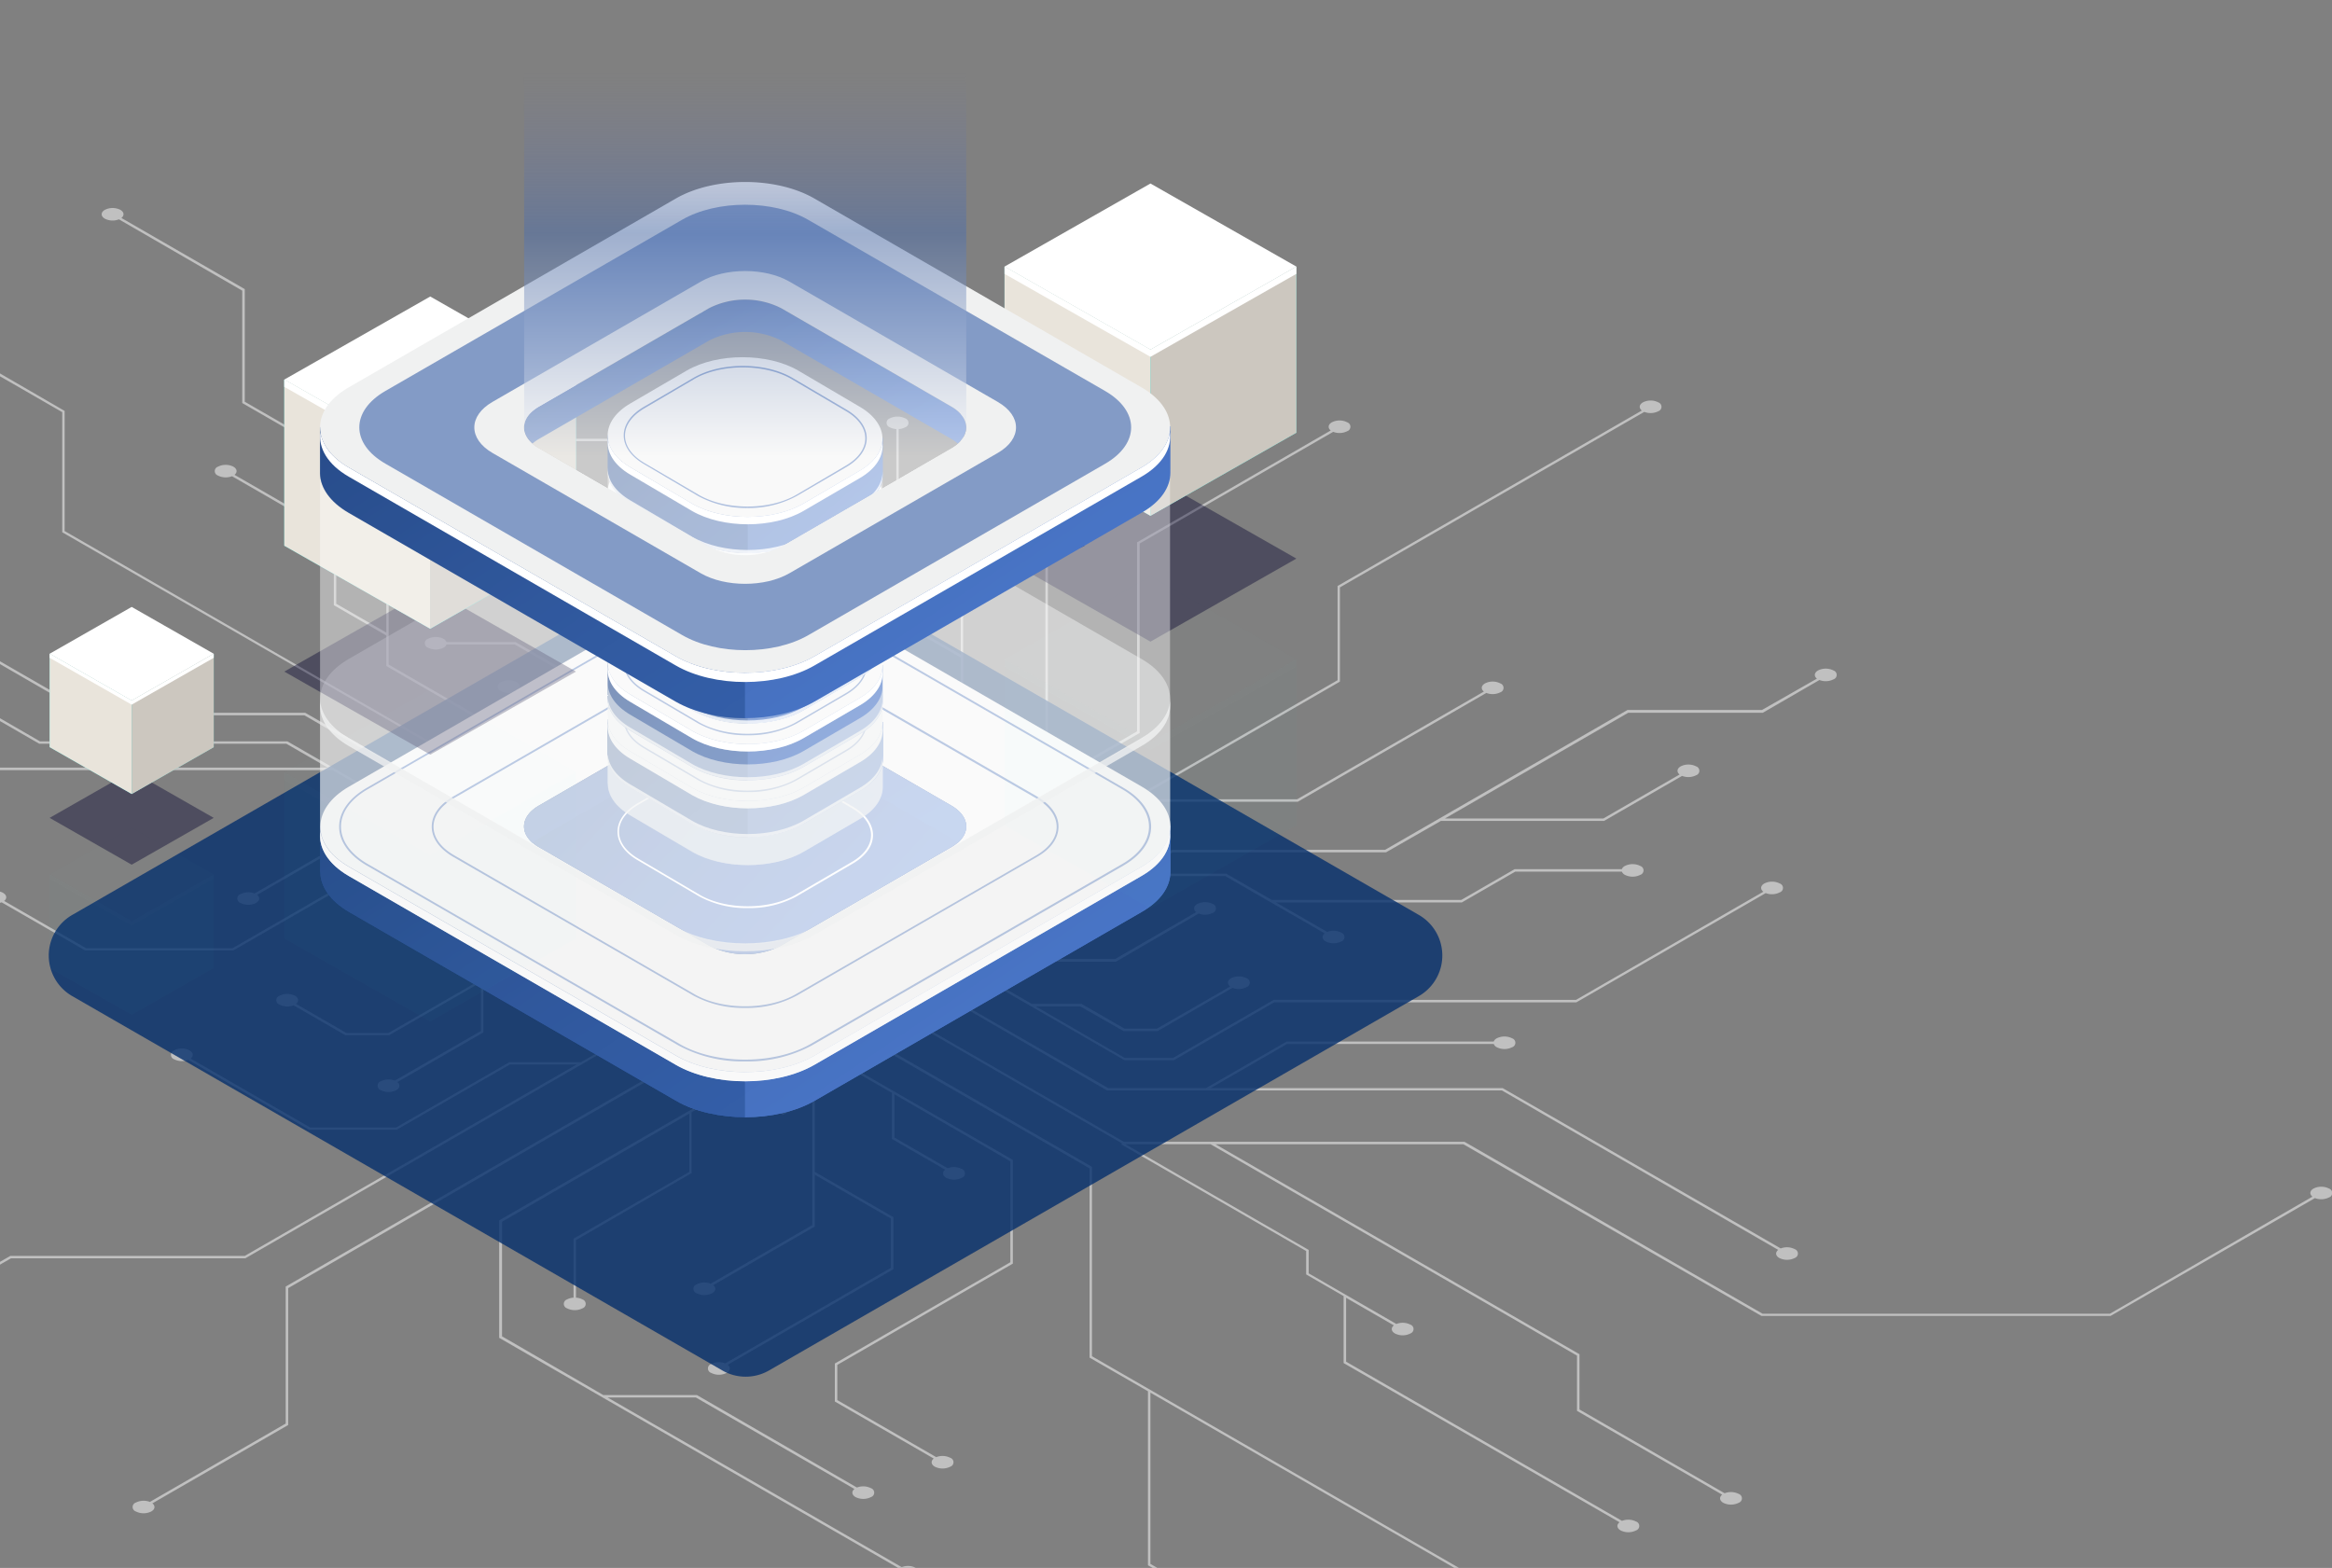 <svg id="Слой_1" data-name="Слой 1" xmlns="http://www.w3.org/2000/svg" xmlns:xlink="http://www.w3.org/1999/xlink" viewBox="0 0 498 334.84"><rect x="0" y="0" width="498" height="334.84" fill="#808080" stroke="none"/><defs><style>.cls-1,.cls-12,.cls-13,.cls-17,.cls-23{fill:#fff;}.cls-1,.cls-36{opacity:0.5;}.cls-1,.cls-12,.cls-15,.cls-16,.cls-17,.cls-18,.cls-23,.cls-3,.cls-30,.cls-31,.cls-35,.cls-36,.cls-5{isolation:isolate;}.cls-2,.cls-3{opacity:0.9;}.cls-3,.cls-5,.cls-7{fill:#07306d;}.cls-4{fill:url(#Безымянный_градиент_19);}.cls-5{opacity:0.3;}.cls-30,.cls-31,.cls-35,.cls-6{fill:#f0f1f1;}.cls-8{fill:url(#Безымянный_градиент_19-3);}.cls-9{fill:url(#Безымянный_градиент_19-4);}.cls-10{fill:#426ab3;}.cls-11,.cls-12,.cls-18,.cls-30{opacity:0.4;}.cls-14,.cls-15,.cls-16,.cls-17{opacity:0.1;}.cls-15,.cls-19{fill:#42e8e0;}.cls-16{fill:#2fd3c7;}.cls-18{fill:#03002d;}.cls-20{fill:#e9e4db;}.cls-21{fill:#ccc7bf;}.cls-22{fill:url(#Безымянный_градиент_19-5);}.cls-23,.cls-31{opacity:0.8;}.cls-24{fill:url(#Безымянный_градиент_19-7);}.cls-25{fill:url(#Безымянный_градиент_19-9);}.cls-26{fill:#f6f4f1;}.cls-27{fill:url(#Безымянный_градиент_19-11);}.cls-28{fill:url(#Безымянный_градиент_19-13);}.cls-29{fill:url(#Безымянный_градиент_19-15);}.cls-32{fill:url(#Безымянный_градиент_19-17);}.cls-33{fill:url(#Безымянный_градиент_19-19);}.cls-34{fill:#839bc6;}.cls-35{opacity:0.6;}.cls-36{fill:url(#Безымянный_градиент_20);}</style><linearGradient id="Безымянный_градиент_19" x1="637.17" y1="305.39" x2="533.68" y2="457.18" gradientTransform="matrix(1, 0, 0, -1, 0, 770)" gradientUnits="userSpaceOnUse"><stop offset="0" stop-color="#4b79ce"/><stop offset="0.41" stop-color="#426ab3"/><stop offset="1" stop-color="#2b4a81"/></linearGradient><linearGradient id="Безымянный_градиент_19-3" x1="622.47" y1="349.43" x2="530.71" y2="433.96" xlink:href="#Безымянный_градиент_19"/><linearGradient id="Безымянный_градиент_19-4" x1="602.1" y1="361.08" x2="555.92" y2="436.58" xlink:href="#Безымянный_градиент_19"/><linearGradient id="Безымянный_градиент_19-5" x1="610.37" y1="374.23" x2="564.38" y2="426.54" xlink:href="#Безымянный_градиент_19"/><linearGradient id="Безымянный_градиент_19-7" x1="610.37" y1="386.36" x2="564.38" y2="438.67" xlink:href="#Безымянный_градиент_19"/><linearGradient id="Безымянный_градиент_19-9" x1="610.37" y1="398.5" x2="564.38" y2="450.81" xlink:href="#Безымянный_градиент_19"/><linearGradient id="Безымянный_градиент_19-11" x1="610.37" y1="410.63" x2="564.38" y2="462.94" xlink:href="#Безымянный_градиент_19"/><linearGradient id="Безымянный_градиент_19-13" x1="610.37" y1="422.76" x2="564.38" y2="475.07" xlink:href="#Безымянный_градиент_19"/><linearGradient id="Безымянный_градиент_19-15" x1="610.37" y1="434.9" x2="564.38" y2="487.21" xlink:href="#Безымянный_градиент_19"/><linearGradient id="Безымянный_градиент_19-17" x1="637.17" y1="390.65" x2="533.68" y2="542.45" xlink:href="#Безымянный_градиент_19"/><linearGradient id="Безымянный_градиент_19-19" x1="602.1" y1="446.35" x2="555.92" y2="521.84" xlink:href="#Безымянный_градиент_19"/><linearGradient id="Безымянный_градиент_20" x1="592.13" y1="435.4" x2="592.13" y2="553.93" gradientTransform="matrix(1, 0, 0, -1, 0, 770)" gradientUnits="userSpaceOnUse"><stop offset="0" stop-color="#fff"/><stop offset="0.18" stop-color="#fff"/><stop offset="0.58" stop-color="#4e6fac"/><stop offset="0.87" stop-color="#757ba9" stop-opacity="0"/><stop offset="1" stop-color="#485094" stop-opacity="0"/></linearGradient></defs><title>tech-4</title><path class="cls-1" d="M433,295.82l13.8,8v25.65l122.6,70.72,9.32-5.37L515.5,358.3v-6.52l-11.21-6.47v-15l-21.74-12.54a3.7,3.7,0,0,1-3-.14,1,1,0,0,1,0-1.9,3.66,3.66,0,0,1,3.29,0c.82.48.9,1.21.24,1.74L504.81,330v15l10.69,6.16v-24l.13-.07,6.18-3.57-37.08-21.38v-24L458.4,262.91a3.67,3.67,0,0,1-3-.13c-.92-.53-.92-1.38,0-1.9a3.69,3.69,0,0,1,3.3,0c.82.47.89,1.21.23,1.74l26.34,15.19v24.05l37.07,21.37,60.27-34.76v-26.9a3.12,3.12,0,0,1-1.39-.38c-.92-.52-.92-1.37,0-1.9a3.69,3.69,0,0,1,3.3,0,1,1,0,0,1,0,1.9,3.2,3.2,0,0,1-1.39.38v27.2l-.13.07-36.25,20.92h26.42l21.36-12.33c-.66-.52-.59-1.26.23-1.74a3.69,3.69,0,0,1,3.3,0,1,1,0,0,1,0,1.9,3.7,3.7,0,0,1-3,.14L573.3,310.28H545.84L516,327.48V358l63.24,36.48,8.48-4.89L543,363.79a3.71,3.71,0,0,1-3-.14,1,1,0,0,1,0-1.9,3.69,3.69,0,0,1,3.3,0c.82.47.89,1.21.23,1.74l44.76,25.81,8.19-4.71-53.53-30.88H528.35a1.25,1.25,0,0,1-.64.68,3.69,3.69,0,0,1-3.3,0,1,1,0,0,1,0-1.9,3.69,3.69,0,0,1,3.3,0,1.38,1.38,0,0,1,.64.69h14.7l.06,0L597,384.29l3.31-1.91.13.08,2.41,1.39,12.83-7.4V366.16L605.05,360v0H588.42l-18.31-10.56a3.71,3.71,0,0,1-3-.14,1,1,0,0,1,0-1.9,3.69,3.69,0,0,1,3.3,0c.82.47.89,1.21.23,1.74l17.93,10.34h15.63l-31.15-18a3.71,3.71,0,0,1-3.08-.1,1,1,0,0,1,0-1.9,3.69,3.69,0,0,1,3.3,0c.8.46.89,1.17.29,1.7l38.86,22.41v-4.95L589.28,345.4V336l-18.82-10.85a3.64,3.64,0,0,1-3-.14,1,1,0,0,1,0-1.9,3.66,3.66,0,0,1,3.29,0c.82.48.9,1.21.24,1.74l18.82,10.87v9.42l23.12,13.33V364l3.24,1.87v10.9l-12.83,7.4,8.43,4.86,26.4-15.23v-17.3l-17.93-10.34a3.66,3.66,0,0,1-3.07-.11,1,1,0,0,1,0-1.9,3.69,3.69,0,0,1,3.3,0c.8.47.89,1.18.29,1.71l17.41,10v-14L624.41,334V307.7a3.41,3.41,0,0,1-1.39-.38,1,1,0,0,1,0-1.9,3.69,3.69,0,0,1,3.3,0,1,1,0,0,1,0,1.9,3.45,3.45,0,0,1-1.39.38v26l13.23,7.63V295h.52v79.17l-26.39,15.22,9.46,5.45,34.5-19.89V327.52L672.84,318V300.13l14.64-8.44c-.66-.52-.59-1.26.23-1.74a3.69,3.69,0,0,1,3.3,0,1,1,0,0,1,0,1.9,3.75,3.75,0,0,1-3,.14l-14.64,8.44v17.82l-16.59,9.57V375.2l-34.5,19.9,7,4,46.55-26.85V331.87l.14-.07L717.18,308c-.66-.53-.58-1.27.23-1.74a3.62,3.62,0,0,1,3.3,0,1,1,0,0,1,0,1.89,3.67,3.67,0,0,1-3,.14l-41.33,23.85V372.6l-.13.07-46.43,26.78L641.18,406l77.46-44.67V341.21l.13-.07,64.84-37.4c-.66-.53-.59-1.27.23-1.74a3.62,3.62,0,0,1,3.3,0,1,1,0,0,1,0,1.89,3.67,3.67,0,0,1-3,.14l-65,37.48v20.12l-.13.08-43.44,25.05H710l39.88-23c-.66-.53-.59-1.27.23-1.74a3.62,3.62,0,0,1,3.3,0,1,1,0,0,1,0,1.89,3.67,3.67,0,0,1-3,.14l-40.27,23.24H674.68l-33,19,13.21,7.62,28.35-16.35h45.53l51.78-29.87h28.72L821,361c-.66-.53-.58-1.27.24-1.75a3.69,3.69,0,0,1,3.3,0,1,1,0,0,1,0,1.9,3.67,3.67,0,0,1-3,.14l-12.1,7H780.7l-39.13,22.57H775.4l16.28-9.39c-.66-.52-.59-1.26.23-1.74a3.69,3.69,0,0,1,3.3,0,1,1,0,0,1,0,1.9,3.71,3.71,0,0,1-3,.14l-16.66,9.61H740.7L729,398.08H683.42l-7.94,4.58h19.35l.06,0,9.71,5.6h40.45l11.41-6.58h22.88A1.34,1.34,0,0,1,780,401a3.66,3.66,0,0,1,3.29,0,1,1,0,0,1,0,1.9,3.66,3.66,0,0,1-3.29,0,1.37,1.37,0,0,1-.65-.69H756.59l-11.41,6.58H705.49l10.93,6.3a3.71,3.71,0,0,1,3,.14,1,1,0,0,1,0,1.9,3.69,3.69,0,0,1-3.3,0c-.82-.47-.9-1.21-.23-1.73l-21.23-12.24H674.55l-19.14,11,7.07,4.07-.39.23-4.15,2.4h13.22l17.29-10c-.66-.52-.59-1.26.23-1.74a3.69,3.69,0,0,1,3.3,0,1,1,0,0,1,0,1.9,3.71,3.71,0,0,1-3,.14L671.3,421.45H657L647.35,427l5.95,3.43h10.55l.07,0,9.22,5.31h6.93l15.64-9c-.7-.53-.65-1.28.19-1.77a3.69,3.69,0,0,1,3.3,0,1,1,0,0,1,0,1.9,3.66,3.66,0,0,1-3,.16l-16,9.24H673l-.06,0L663.71,431H654.2l19,11h10.31L705,429.6h64.56l40-23.1c-.68-.53-.63-1.27.21-1.76a3.69,3.69,0,0,1,3.3,0,1,1,0,0,1,0,1.9,3.69,3.69,0,0,1-3,.16l-40.44,23.33H705.1l-21.41,12.35H673.13l0,0-26.2-15.12-6.88,4,29.61,17.08h20.88l17.23-9.94h44.21a1.33,1.33,0,0,1,.65-.69,3.66,3.66,0,0,1,3.29,0,1,1,0,0,1,0,1.9,3.66,3.66,0,0,1-3.29,0,1.34,1.34,0,0,1-.64-.69H707.86l-16.32,9.42h62.3l.06,0,59.37,34.24a3.67,3.67,0,0,1,3,.15,1,1,0,0,1,0,1.89,3.69,3.69,0,0,1-3.3,0c-.82-.47-.89-1.21-.23-1.73l-59-34.05H669.47l-.05,0L639.49,431.6l-7.81,4.5L673,459.91h72.69l.06,0,63.65,36.71h74.17l43.25-25c-.66-.52-.58-1.27.24-1.73a3.69,3.69,0,0,1,3.3,0,1,1,0,0,1,0,1.9,3.75,3.75,0,0,1-3,.14l-43.64,25.16H809.22l-.07,0L745.5,460.43H692.56l77.74,44.84v11.8l31,17.89a3.71,3.71,0,0,1,3,.14,1,1,0,0,1,0,1.9,3.69,3.69,0,0,1-3.3,0c-.82-.48-.89-1.21-.23-1.74l-31-17.89v-11.8l-78.27-45.15H673.33L712.47,483v5l18.72,10.81a3.67,3.67,0,0,1,3,.14,1,1,0,0,1,0,1.89,3.62,3.62,0,0,1-3.3,0c-.82-.47-.89-1.2-.23-1.73l-10.2-5.89v13.64l58.92,34a3.67,3.67,0,0,1,3,.14,1,1,0,0,1,0,1.9,3.69,3.69,0,0,1-3.3,0c-.82-.48-.9-1.21-.23-1.74l-58.92-34V492.85l-8-4.62v-5l-39.47-22.76.13-.23-41.47-23.92-7.54,4.35,42.61,24.58V505.7l78.36,45.19h-1l-64.88-37.41v36.57l1.48.85h-1l-1-.55V513.18L665.68,506V465.58L623.07,441l-6.63,3.82,32.85,18.95v22.16l-.13.07-37.35,21.55v7.52l21.12,12.18a3.7,3.7,0,0,1,3,.14,1,1,0,0,1,0,1.9,3.69,3.69,0,0,1-3.3,0c-.82-.47-.89-1.21-.23-1.74l-21.12-12.18v-8.12l.13-.07,37.35-21.55V464.08L624,449.76V459l11.38,6.56a3.67,3.67,0,0,1,3,.14,1,1,0,0,1,0,1.9,3.69,3.69,0,0,1-3.3,0c-.82-.48-.9-1.21-.24-1.74l-11.37-6.57v-9.83l-7.51-4.33L607,450.25v16.08L623.78,476v11.12l-.13.08L588.4,507.52c.66.53.59,1.27-.23,1.74a3.62,3.62,0,0,1-3.3,0,1,1,0,0,1,0-1.9,3.7,3.7,0,0,1,3-.13l35.38-20.41V476.3L607,466.94V478l-21.7,12.52c.67.52.59,1.26-.23,1.73a3.69,3.69,0,0,1-3.3,0,1,1,0,0,1,0-1.9,3.71,3.71,0,0,1,3-.14l21.7-12.52V450.55l-6.23,3.6-.13-.08L590,448.22l-9.31,5.37v13L556,480.9v12.29a3.5,3.5,0,0,1,1.39.38,1,1,0,0,1,0,1.9,3.69,3.69,0,0,1-3.3,0,1,1,0,0,1,0-1.9,3.41,3.41,0,0,1,1.39-.38V480.6l24.73-14.27V453.89l-40,23.09v24.47L561.86,514h19.93l.05,0L616,533.74a3.7,3.7,0,0,1,3,.14,1,1,0,0,1,0,1.9,3.69,3.69,0,0,1-3.3,0c-.82-.48-.89-1.21-.23-1.73l-33.87-19.54H562.75l62.81,36.23a3.67,3.67,0,0,1,3,.15h-3.78L539.6,501.77V476.69l.13-.08,49.73-28.68-10-5.77-84.92,49v29.23l-29,16.73c.66.52.59,1.27-.23,1.73a3.69,3.69,0,0,1-3.3,0,1,1,0,0,1,0-1.9,3.75,3.75,0,0,1,3-.14l29-16.73V490.83l.13-.08,84.78-48.9-9.53-5.5-84,48.44H435.35L433,486.14v-.6l2.21-1.27h50.07l70.89-40.89H541.92l-24.2,13.95H499.09l-.06,0-25.85-14.91a3.67,3.67,0,0,1-3-.14,1,1,0,0,1,0-1.89,3.62,3.62,0,0,1,3.3,0c.82.47.9,1.2.23,1.74l25.53,14.72h18.35l24.2-13.95h15.3l11.8-6.81-25.43-14.66-7.23,4.17v10.95l-18.37,10.6c.66.52.58,1.27-.24,1.73a3.69,3.69,0,0,1-3.3,0,1,1,0,0,1,0-1.9,3.75,3.75,0,0,1,3-.14l18.38-10.6V425.85l-19.6,11.3h-9.28l-.06,0-11.07-6.39a3.67,3.67,0,0,1-3-.14,1,1,0,0,1,0-1.9,3.69,3.69,0,0,1,3.3,0c.82.48.89,1.21.23,1.74l10.74,6.2h9l27-15.55-4.9-2.83.39-.22,15.24-8.8L546.33,405H535.27l-7.92,4.56c.63.53.55,1.25-.26,1.72a3.69,3.69,0,0,1-3.3,0,1,1,0,0,1,0-1.9,3.68,3.68,0,0,1,3.05-.12l8.3-4.79h10.3l-18.67-10.76-43.93,25.33H451.23l-.06,0-17.8-10.26c-.11,0-.24.06-.37.1v-2.4a2.68,2.68,0,0,1,.65.26c.82.47.9,1.21.24,1.73l17.47,10.08h31.33L516.57,399h-14.5l-14.17,8.17c.66.53.59,1.26-.23,1.74a3.69,3.69,0,0,1-3.3,0,1,1,0,0,1,0-1.9,3.71,3.71,0,0,1,3-.14l14.56-8.4h15.55l8.77-5.05L504,380.54H433V380h70l-8.85-5.1H441.44l-.06,0L433,370.06v-.61l8.56,4.95h52.76l.07,0,59.79,34.48,6.63-3.82L498,368.83H452l-.07,0L433,357.89v-.6l19.13,11h46l.06,0,63.18,36.45,7.54-4.34L446.29,329.74V304.09L433,296.43ZM539.09,418.25l61.2,35.29,61.19-35.29L600.28,383Z" transform="translate(-433 -216.07)"/><g class="cls-2"><path class="cls-3" d="M587.24,508.73a10,10,0,0,0,10,0L736,428.79a10,10,0,0,0,0-17.33L597.22,331.52a10,10,0,0,0-10,0l-138.8,79.94a10,10,0,0,0,0,17.33Z" transform="translate(-433 -216.07)"/></g><path class="cls-4" d="M501.35,402v-9.43l4.37-2.43c1.24,7.47,10,12.38,17.37,13.41l50,29.25L595,440.72l69.68-36-1.61-.93c6-2.79,9.17-9.15,12.39-14.95l4.69,2.8,2.79.78v9.84c0,3.1-2,6.2-6.13,8.56l-69.82,40.31c-8.17,4.71-21.47,4.71-29.65,0l-69.81-40.31c-4-2.33-6.06-5.36-6.13-8.41C501.35,402.31,501.36,402.18,501.35,402Z" transform="translate(-433 -216.07)"/><path class="cls-4" d="M501.35,402v-9.43l4.37-2.43c1.24,7.47,10,12.38,17.37,13.41l50,29.25L595,440.72l69.68-36-1.61-.93c6-2.79,9.17-9.15,12.39-14.95l4.69,2.8,2.79.78v9.84c0,3.1-2,6.2-6.13,8.56l-69.82,40.31c-8.17,4.71-21.47,4.71-29.65,0l-69.81-40.31c-4-2.33-6.06-5.36-6.13-8.41C501.35,402.31,501.36,402.18,501.35,402Z" transform="translate(-433 -216.07)"/><path class="cls-5" d="M523.09,403.59l50,29.25,19,6.87v15a30.37,30.37,0,0,1-14.83-3.54l-69.81-40.31c-4-2.33-6.06-5.36-6.13-8.41,0-.14,0-.27,0-.41v-9.43l4-2.22h.42C507.13,397.74,515.82,402.57,523.09,403.59Z" transform="translate(-433 -216.07)"/><path class="cls-6" d="M607,441.48l69.81-40.32c8.18-4.71,8.18-12.39,0-17.11L607,343.74c-8.17-4.72-21.47-4.72-29.65,0l-69.81,40.31c-8.17,4.71-8.17,12.39,0,17.11l69.81,40.32C585.47,446.2,598.77,446.2,607,441.48Z" transform="translate(-433 -216.07)"/><path class="cls-7" d="M599.83,418l36.31-21c4.26-2.45,4.26-6.45,0-8.9l-36.31-21a17,17,0,0,0-15.42,0l-36.31,21c-4.25,2.45-4.25,6.44,0,8.9l36.31,21A17,17,0,0,0,599.83,418Z" transform="translate(-433 -216.07)"/><path class="cls-8" d="M599.83,418l36.31-21c4.26-2.45,4.26-6.45,0-8.9l-36.31-21a17,17,0,0,0-15.42,0l-36.31,21c-4.25,2.45-4.25,6.44,0,8.9l36.31,21A17,17,0,0,0,599.83,418Z" transform="translate(-433 -216.07)"/><path class="cls-9" d="M637.54,396.07a8.67,8.67,0,0,0-1.4-1l-36.31-21a17.09,17.09,0,0,0-15.42,0l-36.31,21a8.56,8.56,0,0,0-1.39,1c-2.79-2.44-2.32-5.77,1.39-7.91l36.31-21a17,17,0,0,1,15.42,0l36.31,21C639.86,390.31,640.32,393.63,637.54,396.07Z" transform="translate(-433 -216.07)"/><path class="cls-10" d="M592.12,442.74a29,29,0,0,0,14.23-3.4l66.53-38.41c3.83-2.21,5.94-5.16,5.94-8.32s-2.11-6.11-5.94-8.32l-66.52-38.41c-7.85-4.54-20.61-4.53-28.45,0l-66.54,38.41c-3.83,2.21-5.94,5.16-5.94,8.32s2.11,6.11,5.94,8.32l66.53,38.41A28.87,28.87,0,0,0,592.12,442.74Zm14-3.73c-7.74,4.47-20.32,4.47-28,0L511.56,400.6c-3.71-2.14-5.74-5-5.74-8s2-5.85,5.74-8l66.54-38.41c7.74-4.47,20.32-4.47,28,0l66.53,38.41c3.71,2.14,5.74,5,5.74,8s-2,5.85-5.75,8Z" transform="translate(-433 -216.07)"/><path class="cls-10" d="M592.12,431.32a22.53,22.53,0,0,0,11-2.62l51.32-29.63c3-1.7,4.6-4,4.6-6.46s-1.64-4.74-4.6-6.46l-51.32-29.63c-6.06-3.5-15.92-3.5-22,0l-51.31,29.63c-3,1.72-4.61,4-4.61,6.46s1.64,4.74,4.61,6.46l51.31,29.63A22.53,22.53,0,0,0,592.12,431.32Zm0-77a22.09,22.09,0,0,1,10.8,2.58l51.32,29.63c2.84,1.64,4.41,3.82,4.41,6.12s-1.57,4.48-4.41,6.12l-51.32,29.63c-5.95,3.43-15.64,3.43-21.6,0L530,398.73c-2.85-1.64-4.42-3.81-4.42-6.12s1.57-4.48,4.42-6.12l51.31-29.63A22.09,22.09,0,0,1,592.12,354.28Z" transform="translate(-433 -216.07)"/><g class="cls-11"><path class="cls-12" d="M599.83,418l36.31-21c4.26-2.45,4.26-6.45,0-8.9l-36.31-21a17,17,0,0,0-15.42,0l-36.31,21c-4.25,2.45-4.25,6.44,0,8.9l36.31,21A17,17,0,0,0,599.83,418Z" transform="translate(-433 -216.07)"/></g><path class="cls-13" d="M507.48,401.18l69.82,40.31c8.17,4.71,21.47,4.71,29.64,0l69.82-40.31c3.64-2.12,5.67-4.82,6.06-7.58.48,3.42-1.54,6.94-6.06,9.55l-69.82,40.31c-8.17,4.71-21.47,4.71-29.64,0l-69.82-40.31c-4.52-2.62-6.53-6.13-6.05-9.55C501.81,396.36,503.83,399.06,507.48,401.18Z" transform="translate(-433 -216.07)"/><path class="cls-12" d="M507.48,356.79l69.82-40.31c8.17-4.71,21.47-4.72,29.64,0l69.82,40.31c8.17,4.72,8.17,12.4,0,17.12l-69.82,40.31c-8.17,4.72-21.47,4.72-29.64,0l-69.82-40.31C499.31,369.2,499.31,361.52,507.48,356.79Z" transform="translate(-433 -216.07)"/><g class="cls-14"><path class="cls-15" d="M461.12,412.82l-17.52-10v20l17.52,10,17.52-10v-20Z" transform="translate(-433 -216.07)"/><path class="cls-15" d="M461.12,432.76l-17.52-10v-20l17.52,10Z" transform="translate(-433 -216.07)"/><path class="cls-16" d="M478.64,422.79l-17.52,10V412.82l17.52-10Z" transform="translate(-433 -216.07)"/><path class="cls-15" d="M461.12,412.82l-17.52-10,17.52-10,17.52,10Z" transform="translate(-433 -216.07)"/><path class="cls-17" d="M461.12,412.82l-17.52-10v.87l17.52,10,17.52-10v-.87Z" transform="translate(-433 -216.07)"/></g><path class="cls-18" d="M461.12,400.73l-17.52-10,17.52-10,17.52,10Z" transform="translate(-433 -216.07)"/><path class="cls-19" d="M461.12,365.68l-17.52-10v19.94l17.52,10,17.52-10V355.71Z" transform="translate(-433 -216.07)"/><path class="cls-20" d="M461.12,385.63l-17.52-10V355.71l17.52,10Z" transform="translate(-433 -216.07)"/><path class="cls-21" d="M478.64,375.65l-17.52,10V365.68l17.52-10Z" transform="translate(-433 -216.07)"/><path class="cls-13" d="M461.12,365.68l-17.52-10,17.52-10,17.52,10Z" transform="translate(-433 -216.07)"/><path class="cls-13" d="M461.12,365.68l-17.52-10v.87l17.52,10,17.52-10v-.87Z" transform="translate(-433 -216.07)"/><g class="cls-14"><path class="cls-15" d="M678.68,374.59l-31.16-17.74v35.48l31.16,17.74,31.16-17.74V356.85Z" transform="translate(-433 -216.07)"/><path class="cls-15" d="M678.68,410.07l-31.16-17.74V356.85l31.16,17.74Z" transform="translate(-433 -216.07)"/><path class="cls-16" d="M709.84,392.33l-31.16,17.74V374.59l31.16-17.74Z" transform="translate(-433 -216.07)"/><path class="cls-15" d="M678.68,374.59l-31.16-17.74,31.16-17.74,31.16,17.74Z" transform="translate(-433 -216.07)"/><path class="cls-17" d="M678.68,374.59l-31.16-17.74v1.55l31.16,17.74,31.16-17.74v-1.55Z" transform="translate(-433 -216.07)"/></g><path class="cls-18" d="M678.68,353.1l-31.16-17.74,31.16-17.74,31.16,17.74Z" transform="translate(-433 -216.07)"/><path class="cls-19" d="M678.68,290.74,647.52,273v35.48l31.16,17.74,31.16-17.74V273Z" transform="translate(-433 -216.07)"/><path class="cls-20" d="M678.68,326.22l-31.16-17.74V273l31.16,17.74Z" transform="translate(-433 -216.07)"/><path class="cls-21" d="M709.84,308.48l-31.16,17.74V290.74L709.84,273Z" transform="translate(-433 -216.07)"/><path class="cls-13" d="M678.68,290.74,647.52,273l31.16-17.74L709.84,273Z" transform="translate(-433 -216.07)"/><path class="cls-13" d="M678.68,290.74,647.52,273v1.55l31.16,17.72,31.16-17.72V273Z" transform="translate(-433 -216.07)"/><g class="cls-14"><path class="cls-15" d="M524.88,398.72,493.71,381v35.48l31.17,17.74L556,416.46V381Z" transform="translate(-433 -216.07)"/><path class="cls-15" d="M524.88,434.2l-31.17-17.74V381l31.17,17.74Z" transform="translate(-433 -216.07)"/><path class="cls-16" d="M556,416.46,524.88,434.2V398.72L556,381Z" transform="translate(-433 -216.07)"/><path class="cls-15" d="M524.88,398.72,493.71,381l31.17-17.74L556,381Z" transform="translate(-433 -216.07)"/><path class="cls-17" d="M524.88,398.72,493.71,381v1.55l31.17,17.74L556,382.53V381Z" transform="translate(-433 -216.07)"/></g><path class="cls-18" d="M524.88,377.23l-31.17-17.74,31.17-17.74L556,359.49Z" transform="translate(-433 -216.07)"/><path class="cls-19" d="M524.88,314.87l-31.17-17.74v35.48l31.17,17.74L556,332.61V297.13Z" transform="translate(-433 -216.07)"/><path class="cls-20" d="M524.88,350.35l-31.17-17.74V297.13l31.17,17.74Z" transform="translate(-433 -216.07)"/><path class="cls-21" d="M556,332.61l-31.16,17.74V314.87L556,297.13Z" transform="translate(-433 -216.07)"/><path class="cls-13" d="M524.88,314.87l-31.17-17.74,31.17-17.74L556,297.13Z" transform="translate(-433 -216.07)"/><path class="cls-13" d="M524.88,314.87l-31.17-17.74v1.55l31.17,17.72L556,298.68v-1.55Z" transform="translate(-433 -216.07)"/><path class="cls-13" d="M592.68,410a21.15,21.15,0,0,0,10.39-2.48l12-7c2.81-1.62,4.36-3.79,4.36-6.11s-1.55-4.49-4.36-6.11L602,380.57c-5.73-3.31-15.05-3.31-20.78,0l-12,7c-2.8,1.62-4.35,3.79-4.35,6.12s1.55,4.49,4.35,6.11l13.12,7.72A21.21,21.21,0,0,0,592.68,410Zm10.19-2.82c-5.62,3.24-14.78,3.24-20.4,0l-13.12-7.72c-2.68-1.55-4.16-3.6-4.16-5.78s1.48-4.23,4.16-5.78l12-7c5.62-3.25,14.77-3.25,20.39,0l13.11,7.72c2.69,1.55,4.16,3.6,4.16,5.78s-1.47,4.23-4.16,5.78Z" transform="translate(-433 -216.07)"/><path class="cls-12" d="M562.77,383.22v-6.51l3.51,1.59c-1.32-8,10.34,10.25,13.91,10.74l-2.73-1.13L595,389.1l11.91,1.58-1.29-.74c4.78-2.23,7.34-7.33,9.92-12l3.77,2.25,2.23-2.6v6.52c0,2.48-1.64,5-4.92,6.85l-12,7c-6.55,3.78-17.2,3.78-23.76,0l-13.12-7.72c-3.21-1.86-4.85-4.29-4.9-6.74C562.77,383.43,562.77,383.33,562.77,383.22Z" transform="translate(-433 -216.07)"/><path class="cls-22" d="M562.77,377.27v-7.56l3.51-1.95c1,6,8,9.92,13.91,10.74l-2.73-1.14L595,383.67l11.91-3.54-1.29-.74c4.78-2.23,7.34-7.33,9.92-12l3.77,2.24,2.23.62v7.88c0,2.49-1.64,5-4.92,6.86l-12,7c-6.55,3.78-17.2,3.78-23.76,0l-13.12-7.72c-3.21-1.86-4.85-4.3-4.9-6.74A2.91,2.91,0,0,1,562.77,377.27Z" transform="translate(-433 -216.07)"/><path class="cls-22" d="M562.77,377.27v-7.56l3.51-1.95c1,6,8,9.92,13.91,10.74l-2.73-1.14L595,383.67l11.91-3.54-1.29-.74c4.78-2.23,7.34-7.33,9.92-12l3.77,2.24,2.23.62v7.88c0,2.49-1.64,5-4.92,6.86l-12,7c-6.55,3.78-17.2,3.78-23.76,0l-13.12-7.72c-3.21-1.86-4.85-4.3-4.9-6.74A2.91,2.91,0,0,1,562.77,377.27Z" transform="translate(-433 -216.07)"/><path class="cls-5" d="M580.19,378.51l-2.73-1.14,15.22,5.5v12a24.33,24.33,0,0,1-11.89-2.83l-13.11-7.72c-3.22-1.86-4.86-4.3-4.91-6.74,0-.11,0-.22,0-.33v-7.56l3.21-1.78h.33C567.4,373.81,574.36,377.69,580.19,378.51Z" transform="translate(-433 -216.07)"/><path class="cls-13" d="M604.55,384.29l12-7c6.54-3.78,6.54-9.93,0-13.71l-13.12-7.72c-6.54-3.78-17.2-3.78-23.75,0l-12,7c-6.55,3.78-6.55,9.94,0,13.72l13.11,7.72C587.35,388.07,598,388.07,604.55,384.29Z" transform="translate(-433 -216.07)"/><path class="cls-10" d="M592.6,385.22a21.49,21.49,0,0,0,10.53-2.51l10.57-6.17c2.83-1.64,4.39-3.83,4.39-6.17s-1.56-4.52-4.39-6.16l-11.54-6.78c-5.8-3.35-15.23-3.35-21,0l-10.57,6.17c-2.84,1.64-4.39,3.83-4.39,6.16s1.55,4.52,4.39,6.16l11.53,6.79A21.48,21.48,0,0,0,592.6,385.22ZM603,382.44c-5.72,3.29-15,3.29-20.73,0l-11.53-6.79c-2.73-1.58-4.24-3.67-4.24-5.89s1.51-4.31,4.24-5.89l10.57-6.17c5.71-3.3,15-3.3,20.72,0l11.53,6.78c2.74,1.58,4.25,3.67,4.25,5.89s-1.51,4.32-4.25,5.89Z" transform="translate(-433 -216.07)"/><path class="cls-13" d="M567.68,376.57l13.12,7.72c6.55,3.78,17.2,3.78,23.76,0l12-7c2.92-1.69,4.54-3.85,4.86-6.07.38,2.74-1.23,5.56-4.86,7.65l-12,7c-6.55,3.77-17.2,3.77-23.76,0l-13.12-7.73c-3.61-2.09-5.23-4.9-4.85-7.65C563.14,372.72,564.75,374.88,567.68,376.57Z" transform="translate(-433 -216.07)"/><path class="cls-12" d="M606.85,384l-1.11-.14.46-.24Z" transform="translate(-433 -216.07)"/><path class="cls-12" d="M579.4,382.1h.06l.73.3A2.46,2.46,0,0,1,579.4,382.1Z" transform="translate(-433 -216.07)"/><path class="cls-12" d="M566.19,371.62a3.29,3.29,0,0,1,0-.63,6.58,6.58,0,0,0,.09.67Z" transform="translate(-433 -216.07)"/><path class="cls-23" d="M562.77,376.58v.32c.05,2.44,1.69,4.87,4.91,6.73l13.11,7.72c6.55,3.78,17.2,3.78,23.76,0l12-7c3.28-1.89,4.92-4.38,4.92-6.86v.7c0,2.48-1.64,5-4.92,6.85l-12,7c-6.55,3.78-17.2,3.78-23.76,0l-13.11-7.72c-3.22-1.86-4.86-4.29-4.91-6.74,0-.11,0-.22,0-.33h0Z" transform="translate(-433 -216.07)"/><path class="cls-12" d="M562.77,371.09v-6.52l3.51,1.6c-1.32-8,10.34,10.24,13.91,10.74l-2.73-1.14L595,377l11.91,1.58-1.29-.75c4.78-2.23,7.34-7.33,9.92-12l3.77,2.24,2.23-2.59V372c0,2.48-1.64,5-4.92,6.86l-12,7c-6.55,3.78-17.2,3.78-23.76,0l-13.12-7.72c-3.21-1.86-4.85-4.29-4.9-6.73C562.77,371.3,562.77,371.2,562.77,371.09Z" transform="translate(-433 -216.07)"/><path class="cls-24" d="M562.77,365.14v-7.56l3.51-1.95c1,6,8,9.92,13.91,10.73l-2.73-1.13L595,371.54,606.86,368l-1.29-.74c4.78-2.23,7.34-7.33,9.92-12l3.77,2.25,2.23.62V366c0,2.48-1.64,5-4.92,6.86l-12,7c-6.55,3.78-17.2,3.78-23.76,0l-13.12-7.72c-3.21-1.86-4.85-4.29-4.9-6.73A2.91,2.91,0,0,1,562.77,365.14Z" transform="translate(-433 -216.07)"/><path class="cls-24" d="M562.77,365.14v-7.56l3.51-1.95c1,6,8,9.92,13.91,10.73l-2.73-1.13L595,371.54,606.86,368l-1.29-.74c4.78-2.23,7.34-7.33,9.92-12l3.77,2.25,2.23.62V366c0,2.48-1.64,5-4.92,6.86l-12,7c-6.55,3.78-17.2,3.78-23.76,0l-13.12-7.72c-3.21-1.86-4.85-4.29-4.9-6.73A2.91,2.91,0,0,1,562.77,365.14Z" transform="translate(-433 -216.07)"/><path class="cls-5" d="M580.19,366.37l-2.73-1.13,15.22,5.5v12a24.34,24.34,0,0,1-11.89-2.84l-13.11-7.72c-3.22-1.86-4.86-4.29-4.91-6.73,0-.11,0-.22,0-.33v-7.56L566,355.8h.33C567.4,361.68,574.36,365.56,580.19,366.37Z" transform="translate(-433 -216.07)"/><path class="cls-6" d="M604.55,372.15l12-7c6.54-3.78,6.54-9.93,0-13.71l-13.12-7.73c-6.54-3.77-17.2-3.77-23.75,0l-12,7c-6.55,3.78-6.55,9.93,0,13.71l13.11,7.72C587.35,375.93,598,375.93,604.55,372.15Z" transform="translate(-433 -216.07)"/><path class="cls-10" d="M592.6,373.09a21.49,21.49,0,0,0,10.53-2.52l10.57-6.17c2.83-1.64,4.39-3.83,4.39-6.16s-1.56-4.52-4.39-6.16l-11.54-6.79c-5.8-3.34-15.23-3.34-21,0l-10.57,6.17c-2.84,1.64-4.39,3.83-4.39,6.17s1.55,4.52,4.39,6.16l11.53,6.78A21.48,21.48,0,0,0,592.6,373.09ZM603,370.3c-5.72,3.3-15,3.3-20.73,0l-11.53-6.78c-2.73-1.58-4.24-3.67-4.24-5.89s1.51-4.32,4.24-5.89l10.57-6.18c5.71-3.29,15-3.29,20.72,0l11.53,6.79c2.74,1.58,4.25,3.67,4.25,5.89s-1.51,4.31-4.25,5.89Z" transform="translate(-433 -216.07)"/><path class="cls-13" d="M567.68,364.43l13.12,7.72c6.55,3.78,17.2,3.78,23.76,0l12-7c2.92-1.69,4.54-3.85,4.86-6.07.38,2.74-1.23,5.55-4.86,7.64l-12,7c-6.55,3.78-17.2,3.78-23.76,0L567.68,366c-3.61-2.09-5.23-4.91-4.85-7.65C563.14,360.58,564.75,362.74,567.68,364.43Z" transform="translate(-433 -216.07)"/><path class="cls-12" d="M606.85,371.91l-1.11-.15.46-.23Z" transform="translate(-433 -216.07)"/><path class="cls-12" d="M579.4,370h.06l.73.3A2.46,2.46,0,0,1,579.4,370Z" transform="translate(-433 -216.07)"/><path class="cls-12" d="M566.19,359.49a3.4,3.4,0,0,1,0-.64,6.75,6.75,0,0,0,.09.68Z" transform="translate(-433 -216.07)"/><path class="cls-23" d="M562.77,364.44v.32c.05,2.45,1.69,4.88,4.91,6.74l13.11,7.72c6.55,3.78,17.2,3.78,23.76,0l12-7c3.28-1.89,4.92-4.37,4.92-6.85V366c0,2.48-1.64,5-4.92,6.86l-12,7c-6.55,3.78-17.2,3.78-23.76,0l-13.11-7.72c-3.22-1.86-4.86-4.29-4.91-6.73,0-.11,0-.22,0-.33h0Z" transform="translate(-433 -216.07)"/><path class="cls-12" d="M562.77,359v-6.52l3.51,1.6c-1.32-8,10.34,10.24,13.91,10.73l-2.73-1.13,17.49,1.2,11.91,1.57-1.29-.74c4.78-2.23,7.34-7.33,9.92-12l3.77,2.24,2.23-2.59v6.51c0,2.48-1.64,5-4.92,6.86l-12,7c-6.55,3.78-17.2,3.78-23.76,0L567.68,366c-3.21-1.86-4.85-4.29-4.9-6.73C562.77,359.17,562.77,359.05,562.77,359Z" transform="translate(-433 -216.07)"/><path class="cls-25" d="M562.77,353v-7.56l3.51-1.95c1,6,8,9.93,13.91,10.74l-2.73-1.14L595,359.41l11.91-3.54-1.29-.75c4.78-2.23,7.34-7.32,9.92-12l3.77,2.24,2.23.63v7.88c0,2.48-1.64,5-4.92,6.85l-12,7c-6.55,3.78-17.2,3.78-23.76,0L567.68,360c-3.21-1.86-4.85-4.29-4.9-6.74A2.91,2.91,0,0,1,562.77,353Z" transform="translate(-433 -216.07)"/><path class="cls-25" d="M562.77,353v-7.56l3.51-1.95c1,6,8,9.93,13.91,10.74l-2.73-1.14L595,359.41l11.91-3.54-1.29-.75c4.78-2.23,7.34-7.32,9.92-12l3.77,2.24,2.23.63v7.88c0,2.48-1.64,5-4.92,6.85l-12,7c-6.55,3.78-17.2,3.78-23.76,0L567.68,360c-3.21-1.86-4.85-4.29-4.9-6.74A2.91,2.91,0,0,1,562.77,353Z" transform="translate(-433 -216.07)"/><path class="cls-5" d="M580.19,354.23l-2.73-1.14,15.22,5.5v12a24.34,24.34,0,0,1-11.89-2.84l-13.11-7.72c-3.22-1.86-4.86-4.29-4.91-6.74,0-.11,0-.22,0-.33v-7.56l3.21-1.78h.33C567.4,349.54,574.36,353.43,580.19,354.23Z" transform="translate(-433 -216.07)"/><path class="cls-26" d="M604.55,360l12-7c6.54-3.78,6.54-9.93,0-13.71l-13.12-7.72c-6.54-3.78-17.2-3.78-23.75,0l-12,7c-6.55,3.78-6.55,9.93,0,13.71L580.79,360C587.35,363.8,598,363.8,604.55,360Z" transform="translate(-433 -216.07)"/><path class="cls-10" d="M592.6,361a21.49,21.49,0,0,0,10.53-2.52l10.57-6.17c2.83-1.64,4.39-3.83,4.39-6.16s-1.56-4.53-4.39-6.16l-11.54-6.79c-5.8-3.35-15.23-3.35-21,0l-10.57,6.17c-2.84,1.64-4.39,3.83-4.39,6.16s1.55,4.53,4.39,6.17l11.53,6.78A21.48,21.48,0,0,0,592.6,361ZM603,358.17c-5.71,3.3-15,3.3-20.73,0l-11.53-6.79c-2.73-1.57-4.24-3.66-4.24-5.89s1.51-4.31,4.24-5.89l10.57-6.17c5.71-3.3,15-3.3,20.72,0l11.53,6.79c2.74,1.57,4.25,3.67,4.25,5.89s-1.51,4.31-4.25,5.89Z" transform="translate(-433 -216.07)"/><path class="cls-13" d="M567.68,352.3,580.8,360c6.55,3.78,17.2,3.78,23.76,0l12-7c2.92-1.69,4.54-3.85,4.86-6.07.38,2.74-1.23,5.56-4.86,7.65l-12,7c-6.55,3.78-17.2,3.78-23.76,0l-13.12-7.72c-3.61-2.09-5.23-4.91-4.85-7.65C563.14,348.45,564.75,350.61,567.68,352.3Z" transform="translate(-433 -216.07)"/><path class="cls-12" d="M606.85,359.78l-1.11-.15.46-.23Z" transform="translate(-433 -216.07)"/><path class="cls-12" d="M579.4,357.83h.06l.73.3A2.46,2.46,0,0,1,579.4,357.83Z" transform="translate(-433 -216.07)"/><path class="cls-12" d="M566.19,347.35a3.29,3.29,0,0,1,0-.63,6.58,6.58,0,0,0,.09.67Z" transform="translate(-433 -216.07)"/><path class="cls-23" d="M562.77,352.31v.32c.05,2.44,1.69,4.88,4.91,6.74l13.11,7.72c6.55,3.78,17.2,3.78,23.76,0l12-7c3.28-1.89,4.92-4.37,4.92-6.86v.7c0,2.48-1.64,5-4.92,6.85l-12,7c-6.55,3.78-17.2,3.78-23.76,0l-13.11-7.72c-3.22-1.86-4.86-4.29-4.91-6.74,0-.11,0-.22,0-.33h0Z" transform="translate(-433 -216.07)"/><path class="cls-12" d="M562.77,346.82v-6.51l3.51,1.6c-1.32-8,10.34,10.24,13.91,10.73l-2.73-1.13L595,352.7l11.91,1.58-1.29-.74c4.78-2.24,7.34-7.33,9.92-12l3.77,2.24,2.23-2.59v6.52c0,2.48-1.64,5-4.92,6.85l-12,7c-6.55,3.78-17.2,3.78-23.76,0l-13.12-7.72c-3.21-1.86-4.85-4.29-4.9-6.74C562.77,347,562.77,346.92,562.77,346.82Z" transform="translate(-433 -216.07)"/><path class="cls-27" d="M562.77,340.87v-7.56l3.51-1.95c1,6,8,9.92,13.91,10.74L577.46,341,595,347.27l11.91-3.53-1.29-.75c4.78-2.23,7.34-7.33,9.92-12l3.77,2.24,2.23.62v7.89c0,2.48-1.64,5-4.92,6.85l-12,7c-6.55,3.78-17.2,3.78-23.76,0l-13.12-7.72c-3.21-1.86-4.85-4.3-4.9-6.74A2.91,2.91,0,0,1,562.77,340.87Z" transform="translate(-433 -216.07)"/><path class="cls-27" d="M562.77,340.87v-7.56l3.51-1.95c1,6,8,9.92,13.91,10.74L577.46,341,595,347.27l11.91-3.53-1.29-.75c4.78-2.23,7.34-7.33,9.92-12l3.77,2.24,2.23.62v7.89c0,2.48-1.64,5-4.92,6.85l-12,7c-6.55,3.78-17.2,3.78-23.76,0l-13.12-7.72c-3.21-1.86-4.85-4.3-4.9-6.74A2.91,2.91,0,0,1,562.77,340.87Z" transform="translate(-433 -216.07)"/><path class="cls-5" d="M580.19,342.1,577.46,341l15.22,5.5v12a24.33,24.33,0,0,1-11.89-2.83l-13.11-7.72c-3.22-1.86-4.86-4.3-4.91-6.74,0-.11,0-.22,0-.33V333.3l3.21-1.78h.33C567.4,337.41,574.36,341.29,580.19,342.1Z" transform="translate(-433 -216.07)"/><path class="cls-6" d="M604.55,347.89l12-7c6.54-3.78,6.54-9.93,0-13.71l-13.12-7.72c-6.54-3.78-17.2-3.78-23.75,0l-12,7c-6.55,3.78-6.55,9.93,0,13.71l13.11,7.72C587.35,351.67,598,351.67,604.55,347.89Z" transform="translate(-433 -216.07)"/><path class="cls-10" d="M592.6,348.82a21.49,21.49,0,0,0,10.53-2.51l10.57-6.17c2.83-1.64,4.39-3.83,4.39-6.17s-1.56-4.52-4.39-6.16L602.16,321c-5.8-3.35-15.23-3.35-21,0l-10.57,6.17c-2.84,1.64-4.39,3.83-4.39,6.16s1.55,4.52,4.39,6.16l11.53,6.79A21.48,21.48,0,0,0,592.6,348.82ZM603,346c-5.72,3.29-15,3.29-20.73,0l-11.53-6.79c-2.73-1.58-4.24-3.67-4.24-5.89s1.51-4.31,4.24-5.89l10.57-6.17c5.71-3.3,15-3.3,20.72,0l11.53,6.78c2.74,1.58,4.25,3.67,4.25,5.89s-1.51,4.32-4.25,5.9Z" transform="translate(-433 -216.07)"/><path class="cls-13" d="M567.68,340.17l13.12,7.72c6.55,3.78,17.2,3.78,23.76,0l12-7c2.92-1.69,4.54-3.85,4.86-6.07.38,2.73-1.23,5.56-4.86,7.65l-12,7c-6.55,3.78-17.2,3.78-23.76,0l-13.12-7.72c-3.61-2.09-5.23-4.9-4.85-7.65C563.14,336.32,564.75,338.48,567.68,340.17Z" transform="translate(-433 -216.07)"/><path class="cls-12" d="M606.85,347.65l-1.11-.16a4.93,4.93,0,0,0,.46-.23Z" transform="translate(-433 -216.07)"/><path class="cls-12" d="M579.4,345.7h.06l.73.3A2.46,2.46,0,0,1,579.4,345.7Z" transform="translate(-433 -216.07)"/><path class="cls-12" d="M566.19,335.22a3.29,3.29,0,0,1,0-.63,6.58,6.58,0,0,0,.09.67Z" transform="translate(-433 -216.07)"/><path class="cls-23" d="M562.77,340.18v.32c.05,2.44,1.69,4.87,4.91,6.73L580.79,355c6.55,3.78,17.2,3.78,23.76,0l12-7c3.28-1.89,4.92-4.37,4.92-6.86v.69c0,2.49-1.64,5-4.92,6.86l-12,7c-6.55,3.78-17.2,3.78-23.76,0l-13.11-7.72c-3.22-1.86-4.86-4.3-4.91-6.74,0-.11,0-.22,0-.33h0Z" transform="translate(-433 -216.07)"/><path class="cls-12" d="M562.77,334.69v-6.52l3.51,1.6c-1.32-8,10.34,10.25,13.91,10.74l-2.73-1.14,17.49,1.2,11.91,1.58-1.29-.75c4.78-2.23,7.34-7.33,9.92-12l3.77,2.24,2.23-2.59v6.51c0,2.49-1.64,5-4.92,6.86l-12,7c-6.55,3.78-17.2,3.78-23.76,0l-13.12-7.72c-3.21-1.86-4.85-4.3-4.9-6.74C562.77,334.9,562.77,334.79,562.77,334.69Z" transform="translate(-433 -216.07)"/><path class="cls-28" d="M562.77,328.74v-7.56l3.51-1.95c1,6,8,9.92,13.91,10.73l-2.73-1.13L595,335.14l11.91-3.54-1.29-.74c4.78-2.23,7.34-7.33,9.92-12l3.77,2.24,2.23.62v7.88c0,2.48-1.64,5-4.92,6.86l-12,7c-6.55,3.78-17.2,3.78-23.76,0l-13.12-7.72c-3.21-1.86-4.85-4.29-4.9-6.73A2.91,2.91,0,0,1,562.77,328.74Z" transform="translate(-433 -216.07)"/><path class="cls-28" d="M562.77,328.74v-7.56l3.51-1.95c1,6,8,9.92,13.91,10.73l-2.73-1.13L595,335.14l11.91-3.54-1.29-.74c4.78-2.23,7.34-7.33,9.92-12l3.77,2.24,2.23.62v7.88c0,2.48-1.64,5-4.92,6.86l-12,7c-6.55,3.78-17.2,3.78-23.76,0l-13.12-7.72c-3.21-1.86-4.85-4.29-4.9-6.73A2.91,2.91,0,0,1,562.77,328.74Z" transform="translate(-433 -216.07)"/><path class="cls-5" d="M580.19,330l-2.73-1.13,15.22,5.5v12a24.34,24.34,0,0,1-11.89-2.84l-13.11-7.72c-3.22-1.86-4.86-4.29-4.91-6.73,0-.11,0-.22,0-.33v-7.56l3.21-1.78h.33C567.4,325.28,574.36,329.16,580.19,330Z" transform="translate(-433 -216.07)"/><path class="cls-6" d="M604.55,335.75l12-7c6.54-3.78,6.54-9.94,0-13.71l-13.12-7.73c-6.54-3.78-17.2-3.78-23.75,0l-12,7c-6.55,3.78-6.55,9.93,0,13.71l13.11,7.72C587.35,339.53,598,339.53,604.55,335.75Z" transform="translate(-433 -216.07)"/><path class="cls-10" d="M592.6,336.69a21.6,21.6,0,0,0,10.53-2.51L613.7,328c2.83-1.64,4.39-3.83,4.39-6.16s-1.56-4.52-4.39-6.16l-11.54-6.79c-5.8-3.35-15.23-3.35-21,0l-10.57,6.18c-2.84,1.63-4.39,3.82-4.39,6.16s1.55,4.52,4.39,6.16l11.53,6.79A21.59,21.59,0,0,0,592.6,336.69ZM603,333.9c-5.72,3.3-15,3.3-20.73,0l-11.53-6.78c-2.73-1.58-4.24-3.67-4.24-5.89s1.51-4.32,4.24-5.89l10.57-6.18c5.71-3.29,15-3.29,20.72,0L613.53,316c2.74,1.58,4.25,3.67,4.25,5.89s-1.51,4.31-4.25,5.89Z" transform="translate(-433 -216.07)"/><path class="cls-13" d="M567.68,328l13.12,7.72c6.55,3.78,17.2,3.78,23.76,0l12-7c2.92-1.69,4.54-3.85,4.86-6.07.38,2.74-1.23,5.55-4.86,7.65l-12,7c-6.55,3.78-17.2,3.78-23.76,0l-13.12-7.72c-3.61-2.09-5.23-4.9-4.85-7.65C563.14,324.18,564.75,326.34,567.68,328Z" transform="translate(-433 -216.07)"/><path class="cls-12" d="M606.85,335.51l-1.11-.15.46-.23Z" transform="translate(-433 -216.07)"/><path class="cls-12" d="M579.4,333.56h.06l.73.3A2.46,2.46,0,0,1,579.4,333.56Z" transform="translate(-433 -216.07)"/><path class="cls-12" d="M566.19,323.09a3.4,3.4,0,0,1,0-.64,6.75,6.75,0,0,0,.09.68Z" transform="translate(-433 -216.07)"/><path class="cls-23" d="M562.77,328v.32c.05,2.45,1.69,4.88,4.91,6.74l13.11,7.72c6.55,3.78,17.2,3.78,23.76,0l12-7c3.28-1.89,4.92-4.37,4.92-6.85v.69c0,2.48-1.64,5-4.92,6.86l-12,7c-6.55,3.78-17.2,3.78-23.76,0l-13.11-7.72c-3.22-1.86-4.86-4.29-4.91-6.73,0-.11,0-.22,0-.33h0Z" transform="translate(-433 -216.07)"/><path class="cls-12" d="M562.77,322.55V316l3.51,1.6c-1.32-8,10.34,10.24,13.91,10.74l-2.73-1.14L595,328.43,606.86,330l-1.29-.74c4.78-2.23,7.34-7.33,9.92-12l3.77,2.24,2.23-2.6v6.52c0,2.48-1.64,5-4.92,6.86l-12,7c-6.55,3.78-17.2,3.78-23.76,0l-13.12-7.72c-3.21-1.86-4.85-4.29-4.9-6.73C562.77,322.77,562.77,322.65,562.77,322.55Z" transform="translate(-433 -216.07)"/><path class="cls-29" d="M562.77,316.6V309l3.51-2c1,6,8,9.92,13.91,10.74l-2.73-1.14L595,323l11.91-3.54-1.29-.75c4.78-2.23,7.34-7.32,9.92-12l3.77,2.24,2.23.63v7.88c0,2.48-1.64,5-4.92,6.85l-12,7c-6.55,3.78-17.2,3.78-23.76,0l-13.12-7.72c-3.21-1.86-4.85-4.29-4.9-6.74A2.91,2.91,0,0,1,562.77,316.6Z" transform="translate(-433 -216.07)"/><path class="cls-29" d="M562.77,316.6V309l3.51-2c1,6,8,9.92,13.91,10.74l-2.73-1.14L595,323l11.91-3.54-1.29-.75c4.78-2.23,7.34-7.32,9.92-12l3.77,2.24,2.23.63v7.88c0,2.48-1.64,5-4.92,6.85l-12,7c-6.55,3.78-17.2,3.78-23.76,0l-13.12-7.72c-3.21-1.86-4.85-4.29-4.9-6.74A2.91,2.91,0,0,1,562.77,316.6Z" transform="translate(-433 -216.07)"/><path class="cls-5" d="M580.19,317.83l-2.73-1.14,15.22,5.5v12a24.33,24.33,0,0,1-11.89-2.83l-13.11-7.72c-3.22-1.86-4.86-4.29-4.91-6.73,0-.12,0-.23,0-.34V309l3.21-1.78h.33C567.4,313.14,574.36,317,580.19,317.83Z" transform="translate(-433 -216.07)"/><path class="cls-6" d="M604.55,323.62l12-7c6.54-3.78,6.54-9.93,0-13.71l-13.12-7.72c-6.54-3.78-17.2-3.78-23.75,0l-12,7c-6.55,3.78-6.55,9.93,0,13.71l13.11,7.72C587.35,327.4,598,327.4,604.55,323.62Z" transform="translate(-433 -216.07)"/><path class="cls-10" d="M592.6,324.56A21.49,21.49,0,0,0,603.13,322l10.57-6.17c2.83-1.64,4.39-3.83,4.39-6.16s-1.56-4.53-4.39-6.17l-11.54-6.78c-5.8-3.35-15.23-3.35-21,0l-10.57,6.17c-2.84,1.64-4.39,3.83-4.39,6.16s1.55,4.53,4.39,6.17L582.08,322A21.48,21.48,0,0,0,592.6,324.56ZM603,321.77c-5.72,3.3-15,3.3-20.73,0L570.71,315c-2.73-1.58-4.24-3.67-4.24-5.9s1.51-4.31,4.24-5.89L581.28,297c5.71-3.3,15-3.3,20.72,0l11.53,6.79c2.74,1.57,4.25,3.67,4.25,5.89s-1.51,4.31-4.25,5.89Z" transform="translate(-433 -216.07)"/><path class="cls-13" d="M567.68,315.9l13.12,7.72c6.55,3.78,17.2,3.78,23.76,0l12-7c2.92-1.69,4.54-3.85,4.86-6.07.38,2.74-1.23,5.56-4.86,7.65l-12,7c-6.55,3.78-17.2,3.78-23.76,0l-13.12-7.72c-3.61-2.09-5.23-4.91-4.85-7.65C563.14,312.05,564.75,314.21,567.68,315.9Z" transform="translate(-433 -216.07)"/><path class="cls-12" d="M606.85,323.38l-1.11-.15.46-.23Z" transform="translate(-433 -216.07)"/><path class="cls-12" d="M579.4,321.43h.06l.73.3A2.46,2.46,0,0,1,579.4,321.43Z" transform="translate(-433 -216.07)"/><path class="cls-12" d="M566.19,311a3.29,3.29,0,0,1,0-.63,6.58,6.58,0,0,0,.09.67Z" transform="translate(-433 -216.07)"/><path class="cls-23" d="M562.77,315.91v.32c.05,2.44,1.69,4.88,4.91,6.74l13.11,7.72c6.55,3.78,17.2,3.78,23.76,0l12-7c3.28-1.89,4.92-4.37,4.92-6.86v.7c0,2.48-1.64,5-4.92,6.85l-12,7c-6.55,3.78-17.2,3.78-23.76,0l-13.11-7.72c-3.22-1.86-4.86-4.29-4.91-6.73,0-.12,0-.23,0-.34h0Z" transform="translate(-433 -216.07)"/><path class="cls-12" d="M501.35,394.33V316.07l4.37,2c-1.65-10,12.91,12.79,17.37,13.41l50,29.25,21.83,1.5,69.68-29.57-1.61-.94c6-2.78,9.17-9.15,12.39-15l4.69,2.8,2.79-3.25v78.26c0,3.1-2,6.2-6.13,8.55l-69.82,40.32c-8.17,4.71-21.47,4.71-29.64,0l-69.82-40.32c-4-2.32-6.06-5.35-6.13-8.4a2,2,0,0,1,0-.25Z" transform="translate(-433 -216.07)"/><path class="cls-30" d="M501.35,365v.4c.06,3,2.11,6.08,6.13,8.4l69.82,40.31c8.17,4.72,21.47,4.72,29.64,0l69.82-40.31c4.09-2.36,6.13-5.46,6.13-8.55v29.33c0,3.1-2,6.2-6.13,8.56l-69.82,40.31c-8.17,4.71-21.47,4.71-29.64,0l-69.82-40.31c-4-2.33-6.06-5.36-6.13-8.41,0-.14,0-.27,0-.41h0Z" transform="translate(-433 -216.07)"/><path class="cls-31" d="M501.35,364.9v.41c.06,3,2.11,6.08,6.13,8.4L577.3,414c8.17,4.72,21.47,4.72,29.64,0l69.82-40.31c4.09-2.36,6.13-5.46,6.13-8.55v1.69c0,3.1-2,6.21-6.13,8.56l-69.82,40.31c-8.17,4.71-21.47,4.71-29.64,0l-69.82-40.31c-4-2.32-6.06-5.36-6.13-8.4,0-.14,0-.27,0-.42h0Z" transform="translate(-433 -216.07)"/><path class="cls-32" d="M501.35,316.77v-9.42l4.37-2.44c1.24,7.47,10,12.39,17.37,13.41l50,29.25L595,355.46l69.68-36-1.61-.94c6-2.78,9.17-9.14,12.39-14.94l4.69,2.79,2.79.78V317c0,3.09-2,6.2-6.13,8.55L606.94,365.9c-8.17,4.72-21.47,4.72-29.64,0l-69.82-40.31c-4-2.32-6.06-5.36-6.13-8.4C501.35,317,501.36,316.9,501.35,316.77Z" transform="translate(-433 -216.07)"/><path class="cls-32" d="M501.35,316.77v-9.42l4.37-2.44c1.24,7.47,10,12.39,17.37,13.41l50,29.25L595,355.46l69.68-36-1.61-.94c6-2.78,9.17-9.14,12.39-14.94l4.69,2.79,2.79.78V317c0,3.09-2,6.2-6.13,8.55L606.94,365.9c-8.17,4.72-21.47,4.72-29.64,0l-69.82-40.31c-4-2.32-6.06-5.36-6.13-8.4C501.35,317,501.36,316.9,501.35,316.77Z" transform="translate(-433 -216.07)"/><path class="cls-5" d="M523.09,318.32l50,29.25,19,6.87v15a30.34,30.34,0,0,1-14.83-3.54l-69.82-40.31c-4-2.32-6.06-5.36-6.13-8.4,0-.15,0-.27,0-.42v-9.42l4-2.23h.42C507.13,312.47,515.83,317.31,523.09,318.32Z" transform="translate(-433 -216.07)"/><path class="cls-33" d="M637.54,310.8a9,9,0,0,0-1.39-1l-36.31-21a17.12,17.12,0,0,0-15.43,0l-36.3,21a8.22,8.22,0,0,0-1.4,1c-2.79-2.44-2.32-5.77,1.4-7.91l36.3-21a17.12,17.12,0,0,1,15.43,0l36.31,21C639.86,305,640.33,308.36,637.54,310.8Z" transform="translate(-433 -216.07)"/><path class="cls-6" d="M507.48,298.79l69.82-40.31c8.17-4.72,21.47-4.73,29.64,0l69.82,40.31c8.17,4.71,8.17,12.39,0,17.12l-69.82,40.31c-8.17,4.71-21.47,4.71-29.64,0l-69.82-40.31C499.31,311.18,499.31,303.5,507.48,298.79Zm40.62,13,36.31,21a17.09,17.09,0,0,0,15.42,0l36.31-21c4.26-2.45,4.26-6.46,0-8.91l-36.31-21a17.09,17.09,0,0,0-15.42,0l-36.31,21C543.85,305.34,543.85,309.35,548.1,311.8Z" transform="translate(-433 -216.07)"/><path class="cls-34" d="M515.29,299.57,578.66,263c7.42-4.28,19.5-4.28,26.91,0L669,299.57c7.41,4.29,7.41,11.26,0,15.54l-63.38,36.6c-7.41,4.28-19.49,4.28-26.91,0l-63.37-36.6C507.87,310.83,507.87,303.86,515.29,299.57Zm22.88,13.23,44.49,25.7c5.21,3,13.7,3,18.9,0l44.51-25.7c5.2-3,5.2-7.9,0-10.9l-44.5-25.7c-5.2-3-13.69-3-18.89,0l-44.51,25.7C533,304.89,533,309.79,538.17,312.8Z" transform="translate(-433 -216.07)"/><path class="cls-13" d="M507.48,315.9l69.82,40.31c8.17,4.72,21.47,4.72,29.64,0l69.82-40.31c3.64-2.11,5.67-4.82,6.06-7.57.48,3.42-1.54,6.94-6.06,9.54l-69.82,40.31c-8.17,4.72-21.47,4.72-29.64,0l-69.82-40.31c-4.52-2.61-6.53-6.12-6.05-9.54C501.81,311.09,503.83,313.8,507.48,315.9Z" transform="translate(-433 -216.07)"/><g class="cls-11"><path class="cls-12" d="M599.84,332.76l36.31-21c4.25-2.45,4.25-6.46,0-8.91l-36.31-21a17.12,17.12,0,0,0-15.43,0l-36.3,21c-4.26,2.45-4.26,6.44,0,8.91l36.3,21A17.12,17.12,0,0,0,599.84,332.76Z" transform="translate(-433 -216.07)"/></g><path class="cls-35" d="M562.78,361.69c0,.11,0,.22,0,.33.05,2.44,1.69,4.88,4.91,6.74l13.11,7.72c6.55,3.78,17.2,3.78,23.76,0l12-7c3.28-1.89,4.92-4.37,4.92-6.86v21.53c0,2.48-1.64,5-4.92,6.85l-12,7c-6.55,3.78-17.2,3.78-23.76,0l-13.11-7.72c-3.22-1.86-4.86-4.29-4.91-6.74,0-.11,0-.22,0-.33h0v-13h0v-8.54Z" transform="translate(-433 -216.07)"/><path class="cls-36" d="M544.92,216.07h94.42v91.28c0,1.6-1.07,3.22-3.19,4.45l-36.31,21a17.09,17.09,0,0,1-15.42,0l-36.31-21c-2.12-1.23-3.18-2.84-3.18-4.45V216.07Z" transform="translate(-433 -216.07)"/></svg>